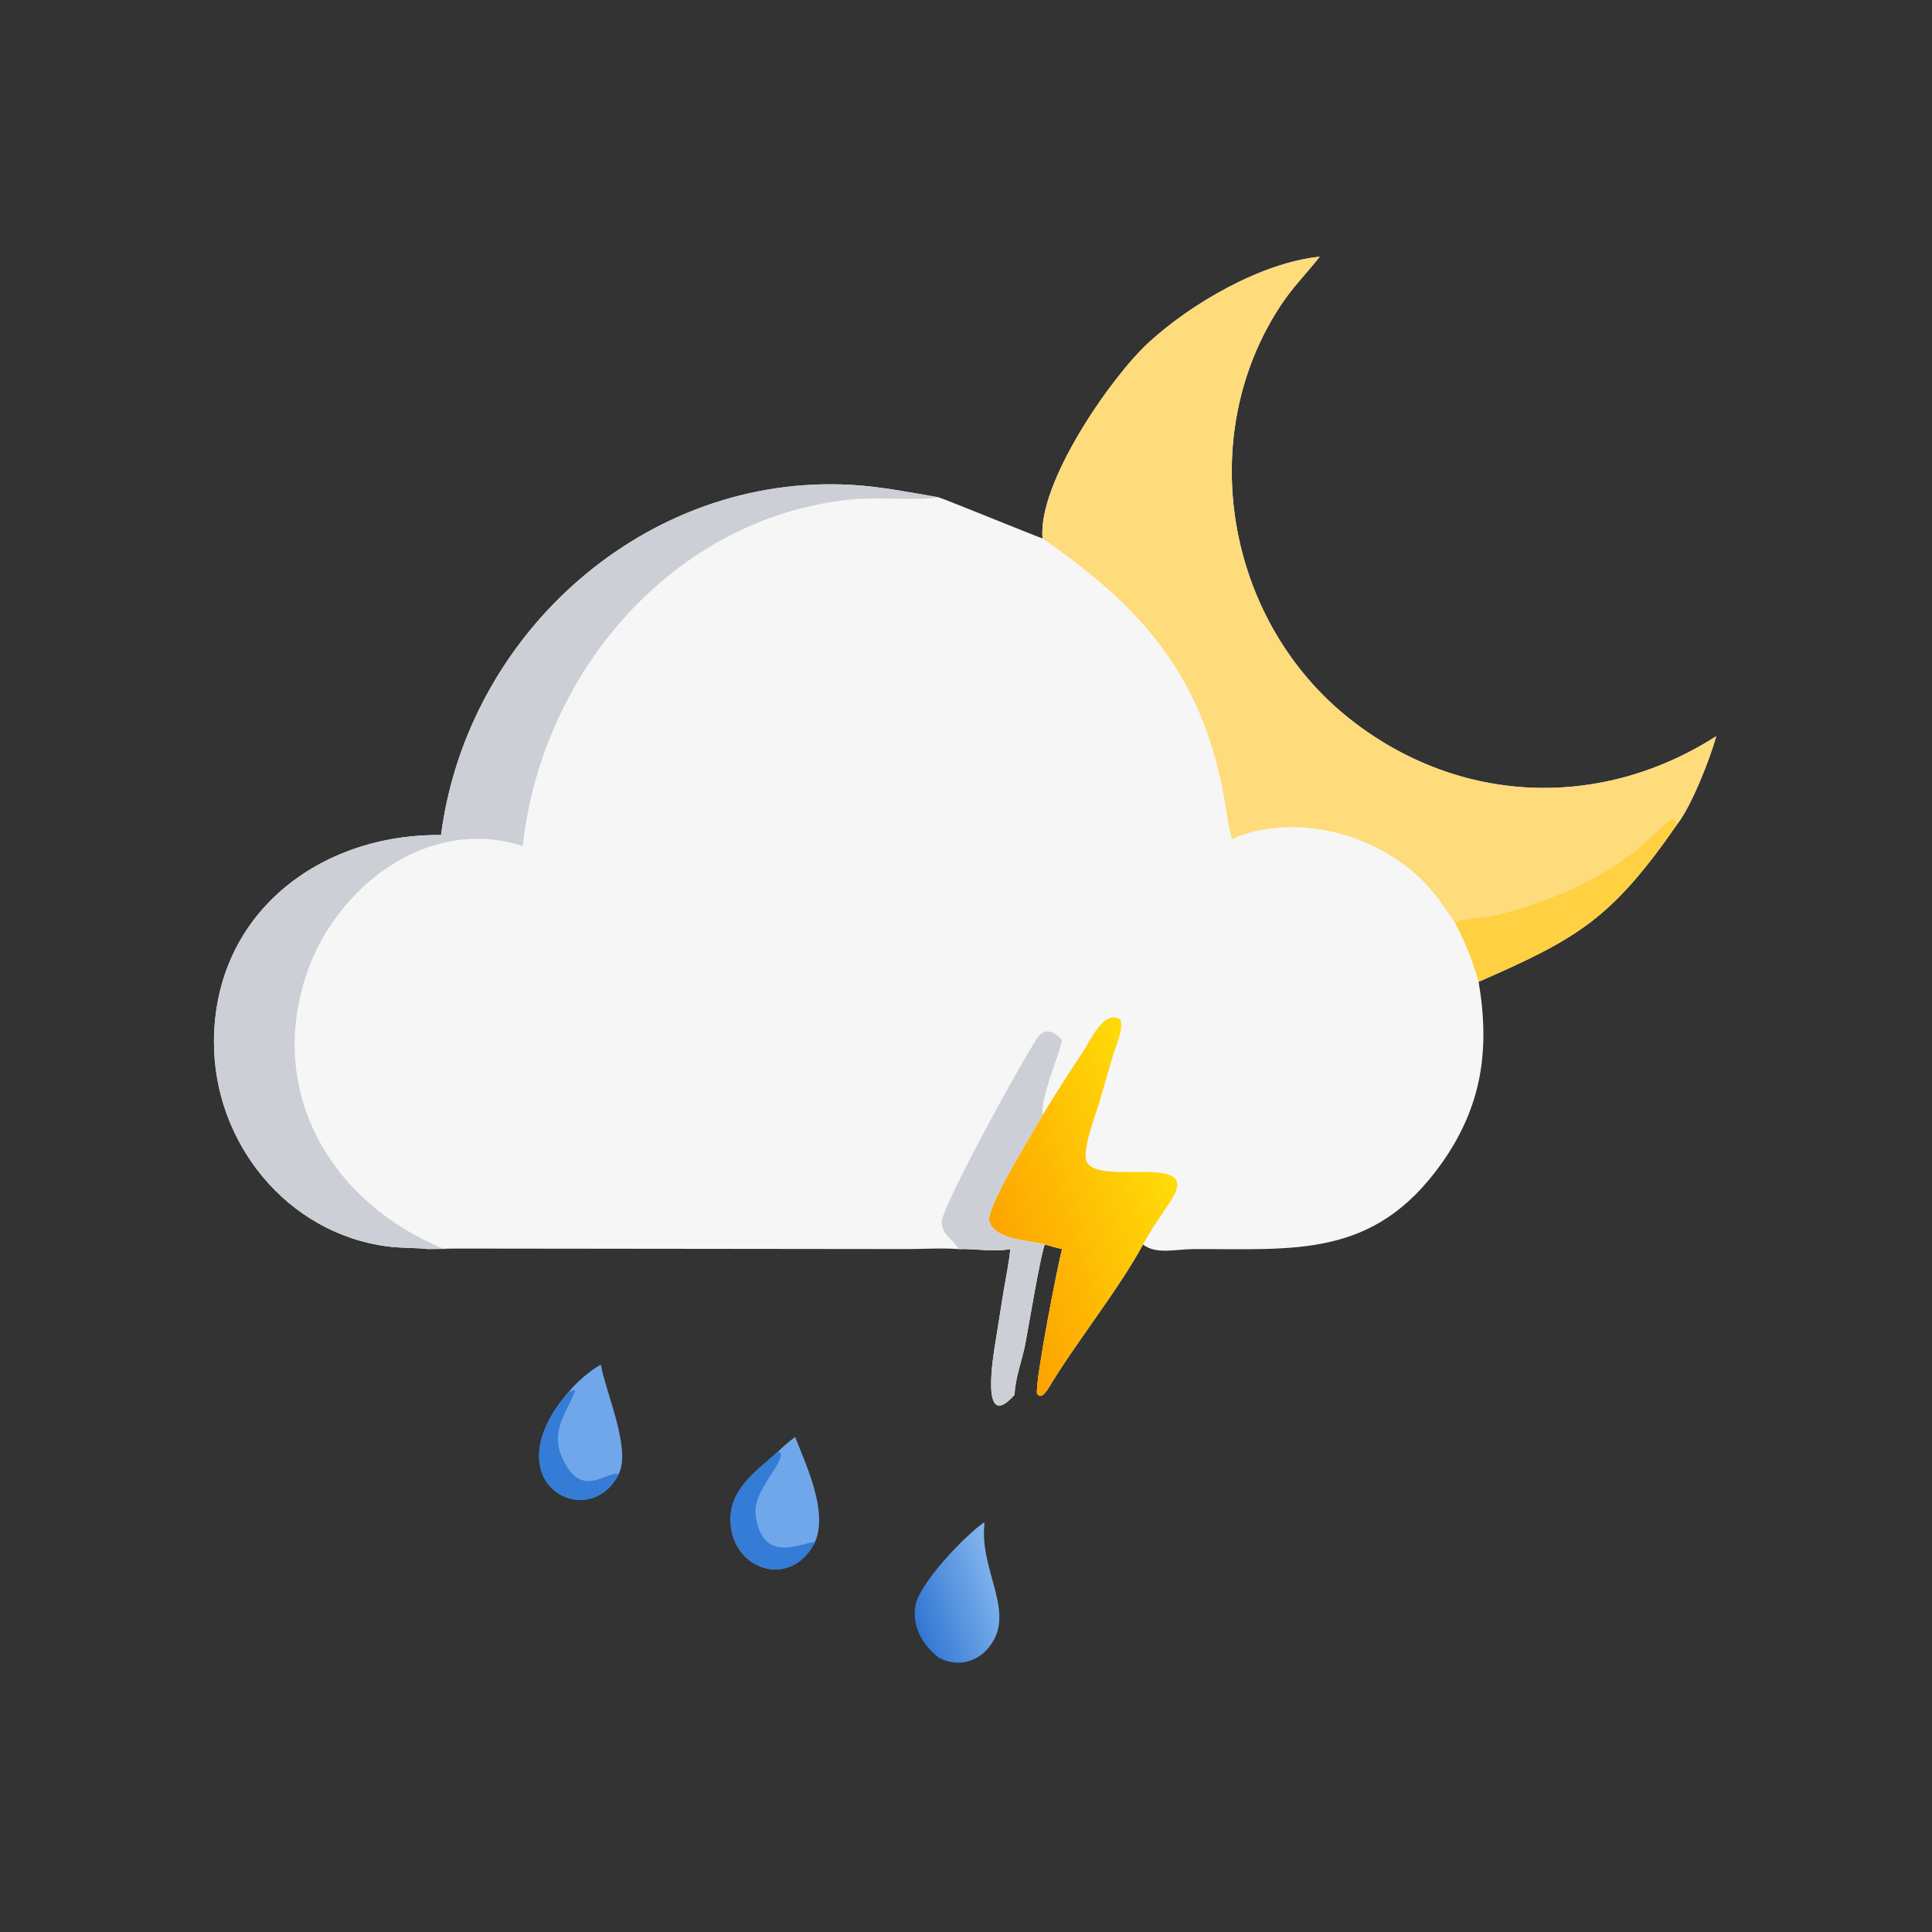 <?xml version="1.0" encoding="utf-8" ?>
<svg xmlns="http://www.w3.org/2000/svg" xmlns:xlink="http://www.w3.org/1999/xlink" width="1024" height="1024">
	<rect width="100%" height="100%" fill="#333333" stroke="none"/>
	<path fill="#F6F6F6" transform="scale(2 2)" d="M276.296 142.694C274.922 128.053 294.389 99.998 304.37 90.811C315.532 80.538 334.192 69.609 349.725 68.036C346.374 72.312 342.6 76.123 339.574 80.672C316.221 115.782 324.99 164.876 357.974 190.729C386.868 213.377 424.316 214.652 454.824 195.096C453.184 201.084 448.206 213.719 444.489 218.387C427.02 243.575 418.021 248.71 391.851 260.171C394.896 278.242 392.745 293.275 381.945 308.434C363.932 333.719 342.803 330.888 316.195 331.028C311.314 331.054 306.475 332.518 302.901 329.824C296.193 342.149 285.28 355.493 277.691 368.13C277.114 369.089 275.773 370.848 274.807 369.315C274.378 365.454 280.404 334.778 281.466 331.021C279.948 330.696 278.44 330.234 276.941 329.824C276.026 330.747 272.129 354.295 271.581 356.842C270.741 360.743 268.959 365.669 268.889 369.605C259.667 380.061 263.247 359.132 263.789 355.796L265.964 342.162C266.591 338.453 267.351 334.762 267.765 331.021C263.406 331.856 258.539 330.89 254.088 331.021C249.573 330.695 244.94 331.006 240.407 331.014L121.04 330.884C118.522 330.856 116.015 331.063 113.496 331.021C109.957 330.633 106.391 330.789 102.848 330.338C75.928 326.912 56.563 302.67 56.706 275.894C56.888 242.01 84.728 220.946 116.877 221.295C123.828 167.769 171.223 125.367 225.692 128.499C233.474 128.946 241.096 130.494 248.764 131.79C252.161 132.986 275.79 142.63 276.296 142.694Z"/>
	<path fill="#FEDB7B" transform="scale(2 2)" d="M276.296 142.694C274.922 128.053 294.389 99.998 304.37 90.811C315.532 80.538 334.192 69.609 349.725 68.036C346.374 72.312 342.6 76.123 339.574 80.672C316.221 115.782 324.99 164.876 357.974 190.729C386.868 213.377 424.316 214.652 454.824 195.096C453.184 201.084 448.206 213.719 444.489 218.387C427.02 243.575 418.021 248.71 391.851 260.171C390.325 254.683 388.283 249.537 385.594 244.516C383.732 241.926 382.043 239.241 380.04 236.749C368.004 221.783 344.382 214.598 326.476 222.328C325.411 218.71 325.035 214.793 324.358 211.08C318.427 178.522 302.005 160.454 276.296 142.694Z"/>
	<path fill="#FED042" transform="scale(2 2)" d="M385.594 244.516C387.476 243.453 393.859 243.243 396.557 242.567C409.937 239.211 422.63 233.925 433.574 225.417C435.217 224.14 442.339 217.167 443.422 216.878L444.489 218.387C427.02 243.575 418.021 248.71 391.851 260.171C390.325 254.683 388.283 249.537 385.594 244.516Z"/>
	<path fill="#CCCFD5" transform="scale(2 2)" d="M116.877 221.295C123.828 167.769 171.223 125.367 225.692 128.499C233.474 128.946 241.096 130.494 248.764 131.79C242.974 132.74 232.693 131.631 225.491 132.364C178.201 137.177 143.462 178.479 138.541 224.228C113.23 216.002 88.481 235.337 80.936 259.034C70.928 290.469 88.294 319.021 117.746 331.021C116.361 331.008 114.869 330.891 113.496 331.021C109.957 330.633 106.391 330.789 102.848 330.338C75.928 326.912 56.563 302.67 56.706 275.894C56.888 242.01 84.728 220.946 116.877 221.295Z"/>
	<defs>
		<linearGradient id="gradient_0" gradientUnits="userSpaceOnUse" x1="261.334" y1="327.405" x2="310.852" y2="311.038">
			<stop offset="0" stop-color="#FDA200"/>
			<stop offset="1" stop-color="#FFDC08"/>
		</linearGradient>
	</defs>
	<path fill="url(#gradient_0)" transform="scale(2 2)" d="M276.296 295.494C279.775 289.778 283.402 284.194 287.093 278.614C289.015 275.709 292.398 267.604 296.833 270.118C297.99 272.26 295.65 277.34 295.024 279.496L291.165 292.683C290.214 295.865 286.611 305.111 288.039 307.927C291.394 314.538 318.84 305.041 310.376 318.062C307.836 321.969 305.093 325.696 302.901 329.824C296.193 342.149 285.28 355.493 277.691 368.13C277.114 369.089 275.773 370.848 274.807 369.315C274.378 365.454 280.404 334.778 281.466 331.021C279.948 330.696 278.44 330.234 276.941 329.824C272.973 328.656 263.684 328.689 262.182 323.685C261.131 320.182 273.909 299.825 276.296 295.494Z"/>
	<path fill="#CCCFD5" transform="scale(2 2)" d="M254.088 331.021C252.577 328.425 249.692 327.362 249.566 323.889C249.418 319.813 273.631 275.963 275.582 274.177C277.67 272.264 280.008 273.977 281.466 275.683C280.21 281.082 275.817 290.504 276.296 295.494C273.909 299.825 261.131 320.182 262.182 323.685C263.684 328.689 272.973 328.656 276.941 329.824C276.026 330.747 272.129 354.295 271.581 356.842C270.741 360.743 268.959 365.669 268.889 369.605C259.667 380.061 263.247 359.132 263.789 355.796L265.964 342.162C266.591 338.453 267.351 334.762 267.765 331.021C263.406 331.856 258.539 330.89 254.088 331.021Z"/>
	<path fill="#6FA7EA" transform="scale(2 2)" d="M206.167 384.685C207.63 383.295 209.099 382.003 210.724 380.807C213.683 388.401 219.544 400.669 215.957 408.71C209.467 421.614 193.008 415.845 193.615 401.945C193.959 394.075 200.887 389.526 206.167 384.685Z"/>
	<path fill="#347CD6" transform="scale(2 2)" d="M206.167 384.685L206.918 385.099C207.498 388.263 199.263 395.231 200.282 401.805C202.304 414.846 212.484 408.62 215.957 408.71C209.467 421.614 193.008 415.845 193.615 401.945C193.959 394.075 200.887 389.526 206.167 384.685Z"/>
	<path fill="#6FA7EA" transform="scale(2 2)" d="M150.812 368.736C153.138 365.976 156.124 363.458 159.225 361.61C160.477 368.867 167.37 384.104 163.935 390.704C155.913 406.545 129.911 392.764 150.812 368.736Z"/>
	<path fill="#347CD6" transform="scale(2 2)" d="M150.812 368.736C151.339 368.702 151.695 368.654 152.14 368.323L152.444 368.387L152.249 368.531L152.438 368.523C149.933 374.848 145.868 379.193 149.005 386.349C154.035 397.825 161.06 389.482 163.935 390.704C155.913 406.545 129.911 392.764 150.812 368.736Z"/>
	<defs>
		<linearGradient id="gradient_1" gradientUnits="userSpaceOnUse" x1="242.215" y1="427.438" x2="265.124" y2="419.729">
			<stop offset="0" stop-color="#3278D3"/>
			<stop offset="1" stop-color="#82B5EE"/>
		</linearGradient>
	</defs>
	<path fill="url(#gradient_1)" transform="scale(2 2)" d="M260.699 403.508L260.904 403.751C259.524 415.295 268.085 425.758 263.451 434.461C260.447 440.104 254.394 442.292 248.764 439.28C244.487 435.956 241.66 431.098 242.603 425.492C243.572 419.737 255.415 407.204 260.699 403.508Z"/>
</svg>
